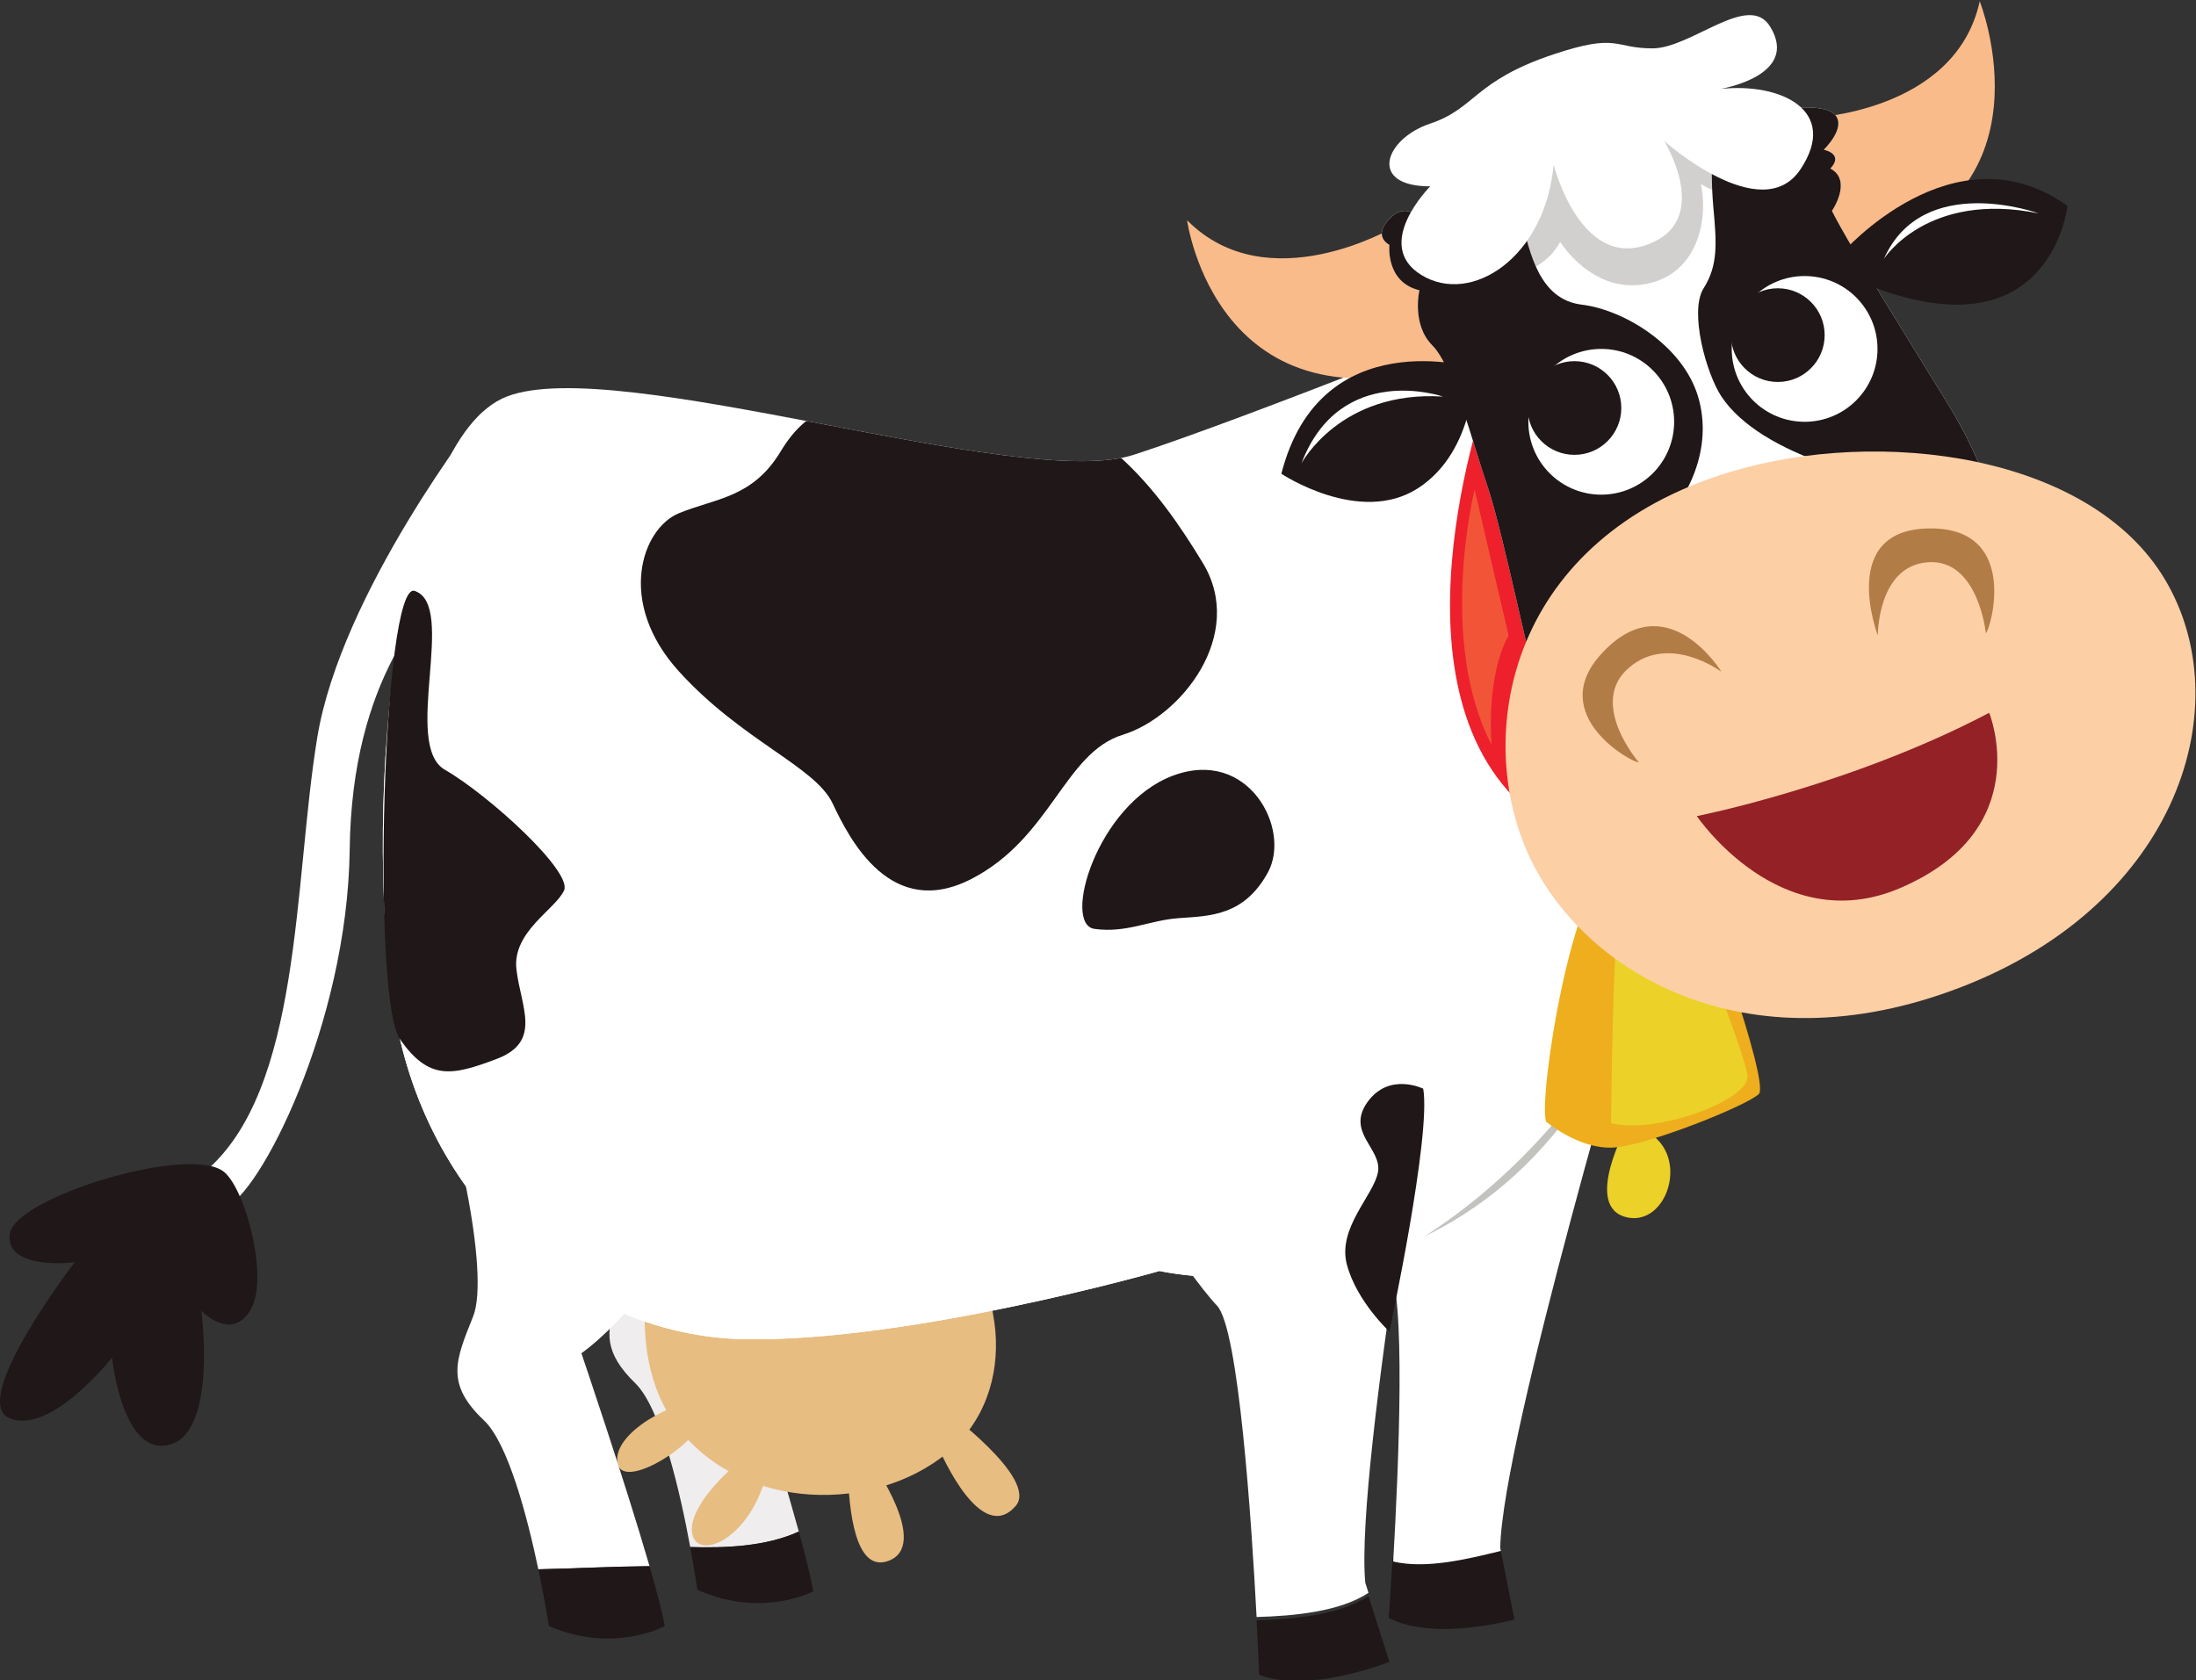 <?xml version="1.0" encoding="UTF-8" standalone="no"?>
<!-- Created with Inkscape (http://www.inkscape.org/) -->

<svg
   xmlns:dc="http://purl.org/dc/elements/1.1/"
   xmlns:cc="http://creativecommons.org/ns#"
   xmlns:rdf="http://www.w3.org/1999/02/22-rdf-syntax-ns#"
   xmlns:svg="http://www.w3.org/2000/svg"
   xmlns="http://www.w3.org/2000/svg"
   xmlns:sodipodi="http://sodipodi.sourceforge.net/DTD/sodipodi-0.dtd"
   xmlns:inkscape="http://www.inkscape.org/namespaces/inkscape"
   version="1.1"
   id="svg2"
   xml:space="preserve"
   width="402.614"
   height="308.111"
   viewBox="0 0 402.614 308.111"
   sodipodi:docname="vaca.svg"
   inkscape:version="0.92+devel unknown"><rect x="0" y="0" width="402.614" height="308.111" fill="#333333" stroke="none"/><defs
     id="defs6"><clipPath
       clipPathUnits="userSpaceOnUse"
       id="clipPath188"><path
         d="m 2145.52,6484.39 c 0,0 -386.63,-156.04 -542.99,-206.62 -156.36,-50.58 -710.323,139.38 -862.217,80.14 -151.891,-59.24 -196.567,-557.36 -156.36,-833.23 40.207,-275.86 254.645,-459.03 482.487,-463.5 227.84,-4.46 571.83,93.82 571.83,93.82 0,0 511.54,-116.15 680.18,460.15 168.64,576.3 70.73,920.94 -172.93,869.24 z"
         id="path186"
         inkscape:connector-curvature="0" /></clipPath><clipPath
       clipPathUnits="userSpaceOnUse"
       id="clipPath224"><path
         d="m 1995.67,6602.46 c 0,0 -17.83,24.57 -41.31,0 -23.47,-24.58 0,-35.75 0,-35.75 0,0 -5.6,-51.37 41.31,-62.54 0,0 -11.17,-46.91 17.87,-75.95 29.04,-29.03 55.84,-136.25 75.95,-194.33 20.1,-58.08 62.54,-265.81 71.48,-285.92 8.93,-20.1 612.04,151.9 623.21,205.51 11.16,53.61 -22.34,129.55 -60.31,192.1 -37.98,62.54 -136.26,218.4 -160.83,267.8 0,0 28.86,41.76 -2.24,58.32 0,0 20.11,18.3 -8.93,25.9 0,0 31.27,29.94 15.63,47.81 -15.63,17.88 -84.88,8.94 -100.51,0 -15.64,-8.93 -131.79,49.68 -232.31,10.32 -100.52,-39.35 -199.49,-95.21 -239.01,-153.27 z"
         id="path222"
         inkscape:connector-curvature="0" /></clipPath><clipPath
       clipPathUnits="userSpaceOnUse"
       id="clipPath248"><path
         d="m 2180.32,6828.8 c -109.94,-36.64 -107.21,-74.45 -169.76,-95.3 -62.54,-20.85 -86.37,-86.37 0,-86.37 0,0 -80.41,-80.42 -11.91,-122.11 68.5,-41.7 169.76,23.83 181.67,151.89 0,0 35.74,-142.96 128.07,-110.2 92.33,32.77 23.83,142.97 23.83,142.97 0,0 134.02,-119.73 187.63,-39.02 53.61,80.71 -26.8,119.43 -110.2,110.49 0,0 110.2,17.87 68.31,85.9 -29.63,48.12 -108.16,-30.09 -161.77,-30.09 -53.61,0 -46.52,21.63 -135.87,-8.16 z"
         id="path246"
         inkscape:connector-curvature="0" /></clipPath><clipPath
       clipPathUnits="userSpaceOnUse"
       id="clipPath260"><path
         d="m 2422.31,6253.99 c 206.83,62.82 495.89,24.57 598.64,-147.42 102.75,-172 20.1,-444.51 -279.22,-560.67 -299.31,-116.15 -527.16,22.34 -598.63,187.63 -71.48,165.3 -22.34,428.88 279.21,520.46 z"
         id="path258"
         inkscape:connector-curvature="0" /></clipPath><clipPath
       clipPathUnits="userSpaceOnUse"
       id="clipPath380"><path
         d="m 6117.66,6673.38 c 0,0 139.5,-14.93 252.9,-185.32 113.4,-170.38 119.45,-295.31 264.76,-305.5 145.31,-10.19 411.71,211.14 30.27,506.13 0,0 -41.62,-85.69 -132.44,-17.58 -90.82,68.11 -70.77,108.98 -43.33,118.06 27.44,9.08 95.55,-38.6 95.55,-38.6 0,0 -52.22,183.91 54.49,222.51 106.71,38.6 70.38,-131.69 70.38,-131.69 0,0 84.01,118.07 133.96,65.85 49.95,-52.22 -90.82,-186.18 -90.82,-186.18 0,0 338.3,-301.19 124.88,-538.84 -213.43,-237.65 -486.34,-44.78 -570.12,107.4 -83.77,152.17 -190.48,383.76 -190.48,383.76 z"
         id="path378"
         inkscape:connector-curvature="0" /></clipPath><clipPath
       clipPathUnits="userSpaceOnUse"
       id="clipPath402"><path
         d="m 4611.65,6706.37 c 0,0 443.44,1.21 602.37,0 158.93,-1.2 544.91,-97.3 613.02,-87.85 68.11,9.45 186.18,73.02 290.62,54.86 104.44,-18.17 304.24,-401.05 240.66,-863.49 -63.57,-462.45 -286.07,-285.36 -431.38,-312.6 -145.31,-27.25 -376.9,-60.4 -535.83,-168.7 -158.93,-108.3 -719.16,-140.28 -879.51,23.29 -160.35,163.57 -146.85,788.42 -106.01,1001.38 40.83,212.96 116.8,352.9 206.06,353.11 z"
         id="path400"
         inkscape:connector-curvature="0" /></clipPath><clipPath
       clipPathUnits="userSpaceOnUse"
       id="clipPath422"><path
         d="m 4221.54,6720.65 c 0,0 -105.75,69.1 -133.95,26.8 -28.2,-42.3 21.15,-91.65 21.15,-91.65 0,0 -72.15,-88.12 41.47,-162.14 0,0 9.75,-345.44 0,-415.94 0,0 -175.42,-123.37 -189.52,-232.64 -14.09,-109.27 172.72,-210.32 408.89,-237.34 81.67,-9.35 393.98,-7.95 419.46,207.99 15.55,131.83 -84.6,195.02 -84.6,195.02 0,0 200.92,432.55 229.12,505.32 0,0 59.92,30.46 74.02,74.52 14.1,44.06 -35.25,68.73 -35.25,68.73 0,0 21.15,66.98 0,81.07 -21.15,14.11 -158.62,-18.34 -169.19,-19.74 -10.58,-1.4 -422.99,93.05 -581.6,0 z"
         id="path420"
         inkscape:connector-curvature="0" /></clipPath><clipPath
       clipPathUnits="userSpaceOnUse"
       id="clipPath588"><path
         d="m 6209.22,2972.38 c 0,0 -386.62,-156.04 -542.98,-206.62 -156.36,-50.58 -710.32,139.38 -862.22,80.14 -151.89,-59.24 -196.57,-557.36 -156.36,-833.23 40.21,-275.87 254.65,-459.03 482.49,-463.5 227.84,-4.47 571.83,93.82 571.83,93.82 0,0 511.54,-116.16 680.18,460.14 168.64,576.31 70.73,920.94 -172.94,869.25 z"
         id="path586"
         inkscape:connector-curvature="0" /></clipPath><clipPath
       clipPathUnits="userSpaceOnUse"
       id="clipPath616"><path
         d="m 6062.88,3001.7 c 0,0 -17.83,24.58 -41.3,0 -23.47,-24.57 0,-35.74 0,-35.74 0,0 -5.6,-51.37 41.3,-62.54 0,0 -11.16,-46.91 17.87,-75.95 29.04,-29.04 55.85,-136.25 75.95,-194.33 20.1,-58.08 62.55,-265.81 71.48,-285.92 8.94,-20.1 612.04,151.9 623.21,205.5 11.17,53.61 -22.34,129.56 -60.31,192.11 -37.97,62.54 -136.26,218.4 -160.83,267.79 0,0 28.86,41.76 -2.23,58.33 0,0 20.1,18.3 -8.94,25.9 0,0 31.28,29.94 15.64,47.81 -15.64,17.87 -84.88,8.94 -100.52,0 -15.63,-8.93 -131.79,49.68 -232.31,10.32 -100.51,-39.36 -199.48,-95.21 -239.01,-153.28 z"
         id="path614"
         inkscape:connector-curvature="0" /></clipPath><clipPath
       clipPathUnits="userSpaceOnUse"
       id="clipPath632"><path
         d="M 0,0 H 7130 V 7301 H 0 Z"
         id="path630"
         inkscape:connector-curvature="0" /></clipPath><clipPath
       clipPathUnits="userSpaceOnUse"
       id="clipPath638"><path
         d="m 6489.53,2653.24 c 206.82,62.82 495.88,24.57 598.64,-147.42 102.75,-172 20.1,-444.52 -279.22,-560.67 -299.32,-116.15 -527.16,22.34 -598.64,187.63 -71.48,165.3 -22.34,428.88 279.22,520.46 z"
         id="path636"
         inkscape:connector-curvature="0" /></clipPath><clipPath
       clipPathUnits="userSpaceOnUse"
       id="clipPath662"><path
         d="m 6247.54,3228.06 c -109.94,-36.65 -107.22,-74.46 -169.76,-95.31 -62.55,-20.85 -86.37,-86.37 0,-86.37 0,0 -80.42,-80.42 -11.92,-122.11 68.5,-41.7 169.77,23.82 181.68,151.89 0,0 35.74,-142.96 128.07,-110.2 92.32,32.77 23.82,142.96 23.82,142.96 0,0 134.03,-119.73 187.64,-39.01 53.61,80.71 -26.81,119.43 -110.2,110.49 0,0 110.2,17.87 68.31,85.9 -29.63,48.12 -108.17,-30.09 -161.78,-30.09 -53.61,0 -46.51,21.63 -135.86,-8.15 z"
         id="path660"
         inkscape:connector-curvature="0" /></clipPath><clipPath
       clipPathUnits="userSpaceOnUse"
       id="clipPath714"><path
         d="m 5210.57,1840.25 c 0,0 -125.33,-33.38 -166.98,-55.12 -41.65,-21.74 -115.59,-48.15 -247.63,-52.11 -132.05,-3.97 -217.87,91.1 -291.15,84.5 -73.29,-6.6 -131.02,-62.14 -181.38,-161.13 -50.36,-98.99 14.58,-254.77 159.05,-318.16 144.46,-63.4 284.92,-5.3 374.46,10.55 89.54,15.84 263.84,-30.63 353.63,127.29 89.78,157.91 160.43,204.84 116.19,256.95 -44.23,52.11 -59.3,123.36 -116.19,107.23 z"
         id="path712"
         inkscape:connector-curvature="0" /></clipPath><clipPath
       clipPathUnits="userSpaceOnUse"
       id="clipPath730"><path
         d="m 5196.54,1586.9 c 0,0 -150.63,160.15 -139.76,224.53 10.87,64.38 292.01,169.14 332.44,159.4 40.43,-9.74 101.53,-270.97 101.53,-270.97 0,0 -51.76,-64.22 -117.73,-100.7 -65.98,-36.47 -137.37,-56.72 -176.48,-12.26 z"
         id="path728"
         inkscape:connector-curvature="0" /></clipPath><clipPath
       clipPathUnits="userSpaceOnUse"
       id="clipPath748"><path
         d="m 5345.97,1677.1 c -84.38,-36.32 -173.1,-92.05 -191.82,-185.04 -21.12,-104.95 133.24,-197.9 325.04,-134.25 191.79,63.64 211.35,196.55 168.65,275.06 -42.7,78.5 -129.29,118.53 -301.87,44.23 z"
         id="path746"
         inkscape:connector-curvature="0" /></clipPath><clipPath
       clipPathUnits="userSpaceOnUse"
       id="clipPath786"><path
         d="m 4504.81,1817.52 c 0,0 -127.97,-7.63 -220.79,-65.21 -92.82,-57.59 -209.46,-118.74 -264.03,30.68 0,0 80.42,90.3 40.49,125.64 -39.93,35.34 -80.95,-77.1 -84.05,-95.99 0,0 -42.71,143.53 -94.2,119.76 -51.5,-23.77 63.38,-138.47 63.38,-138.47 0,0 -93.9,-13.68 -76.66,-40.6 17.24,-26.92 107.48,-7.73 107.48,-7.73 0,0 95.17,-151.1 239.84,-88.42 144.67,62.69 192.8,58.77 192.8,58.77 0,0 203.36,42.15 95.74,101.57 z"
         id="path784"
         inkscape:connector-curvature="0" /></clipPath><clipPath
       clipPathUnits="userSpaceOnUse"
       id="clipPath914"><path
         d="m 1033.92,2952.9 c 0,0 391.4,-143.64 549.3,-189.21 157.89,-45.58 705.52,161.94 859.22,107.57 153.71,-54.37 214.23,-550.81 182.84,-827.82 -31.4,-277.01 -239.89,-466.91 -467.47,-478.64 -227.58,-11.72 -574.54,75.55 -574.54,75.55 0,0 -507.57,-132.4 -694.493,438.24 -186.918,570.63 -100.039,918.21 145.143,874.31 z"
         id="path912"
         inkscape:connector-curvature="0" /></clipPath><clipPath
       clipPathUnits="userSpaceOnUse"
       id="clipPath946"><path
         d="m 1046.17,3102.48 c 0,0 17.04,25.12 41.29,1.31 24.24,-23.81 1.14,-35.72 1.14,-35.72 0,0 7.24,-51.17 -39.29,-63.83 0,0 12.65,-46.53 -15.44,-76.48 -28.1,-29.95 -51.475,-137.96 -69.718,-196.65 -18.246,-58.69 -54.043,-267.67 -62.332,-288.05 -8.289,-20.38 -616.574,132.31 -629.441,185.54 -12.875,53.22 18.195,130.2 54.156,193.92 35.961,63.72 129.227,222.64 152.211,272.79 0,0 -30.18,40.82 0.375,58.37 0,0 -20.676,17.65 8.106,26.17 0,0 11.425,40.58 26.488,58.94 15.055,18.36 40.914,-0.02 56.828,-8.45 15.91,-8.43 130.141,53.85 231.859,17.72 101.719,-36.14 202.418,-88.81 243.768,-145.58 z"
         id="path944"
         inkscape:connector-curvature="0" /></clipPath><clipPath
       clipPathUnits="userSpaceOnUse"
       id="clipPath960"><path
         d="M 630.855,2740.59 C 422.133,2796.79 134.434,2749.35 37.219,2574.17 -60,2398.98 31.289,2129.24 334.156,2022.68 c 302.871,-106.55 526.184,39.13 592.36,206.62 66.172,167.49 8.656,429.37 -295.661,511.29 z"
         id="path958"
         inkscape:connector-curvature="0" /></clipPath></defs><sodipodi:namedview
     pagecolor="#ffffff"
     bordercolor="#666666"
     inkscape:document-rotation="0"
     borderopacity="1"
     objecttolerance="10"
     gridtolerance="10"
     guidetolerance="10"
     inkscape:pageopacity="0"
     inkscape:pageshadow="2"
     inkscape:window-width="1366"
     inkscape:window-height="699"
     id="namedview4"
     showgrid="false"
     fit-margin-top="0"
     fit-margin-left="0"
     fit-margin-right="0"
     fit-margin-bottom="0"
     inkscape:zoom="0.74527617"
     inkscape:cx="142.34678"
     inkscape:cy="58.046644"
     inkscape:window-x="0"
     inkscape:window-y="36"
     inkscape:window-maximized="1"
     inkscape:current-layer="g10" /><g
     id="g10"
     inkscape:groupmode="layer"
     inkscape:label="ink_ext_XXXXXX"
     transform="matrix(1.333,0,0,-1.333,-5.788,920.236)"><g
       id="g1525"
       inkscape:export-xdpi="96"
       inkscape:export-ydpi="96"><path
         d="m 97.181,592.921 c -2.152,-0.536 -4.04,-1.462 -5.699,-2.671 9.606,-2.855 16.922,-10.258 15.758,-19.724 0,0 -8.34,-34.476 -8.935,-42.517 -0.432,-5.836 -4.787,-12.29 -9.192,-16.876 -1.493,-4.04 -1.639,-6.951 2.599,-11.068 3.585,-3.482 6.231,-15.292 7.565,-22.545 4.686,-0.141 10.384,0.039 14.934,2.134 -3.21,11.703 -8.969,29.456 -8.969,29.456 5.414,3.796 13.584,12.916 14.292,20.948 0.708,8.032 9.529,42.388 9.529,42.388 1.99,14.495 -16.04,24.424 -31.882,20.475"
         style="fill:#efeded;fill-opacity:1;fill-rule:nonzero;stroke:none;stroke-width:0.1"
         id="path150"
         inkscape:connector-curvature="0" /><path
         d="m 99.277,477.52 c 0.634,-3.448 0.973,-5.871 0.973,-5.871 8.88,-3.996 15.932,-0.223 15.932,-0.223 -0.283,1.783 -1.015,4.739 -1.971,8.228 -4.55,-2.095 -10.248,-2.275 -14.934,-2.134"
         style="fill:#1f1718;fill-opacity:1;fill-rule:nonzero;stroke:none;stroke-width:0.1"
         id="path152"
         inkscape:connector-curvature="0" /><path
         d="m 195.874,475.975 c -0.283,-4.892 -0.525,-8.198 -0.525,-8.198 6.253,-3.295 17.291,-0.217 17.291,-0.217 l -1.959,9.867 c -4.638,-1.123 -10.29,-2.524 -14.807,-1.452"
         style="fill:#1f1718;fill-opacity:1;fill-rule:nonzero;stroke:none;stroke-width:0.1"
         id="path154"
         inkscape:connector-curvature="0" /><path
         d="m 229.944,556.846 c 0,0 1.039,3.818 -15.413,5.092 -16.453,1.275 -34.794,-19.123 -31.546,-23.528 3.248,-4.406 8.934,-17.985 12.314,-22.396 2.457,-3.206 1.415,-27.465 0.662,-40.48 4.517,-1.072 10.169,0.329 14.807,1.452 l -0.087,0.441 c 0.273,15.231 19.222,78.751 19.263,79.419"
         style="fill:#ffffff;fill-opacity:1;fill-rule:nonzero;stroke:none;stroke-width:0.1"
         id="path156"
         inkscape:connector-curvature="0" /><path
         d="m 95.326,522.771 c 0,0 -6.552,-17.695 2.383,-29.013 8.935,-11.317 26.805,-11.615 36.931,-3.276 10.126,8.339 8.332,25.018 -2.535,33.953 -10.867,8.935 -31.12,5.012 -36.779,-1.664"
         style="fill:#e7bd81;fill-opacity:1;fill-rule:nonzero;stroke:none;stroke-width:0.1"
         id="path158"
         inkscape:connector-curvature="0" /><path
         d="m 134.044,496.588 c 0,0 13.254,-9.68 9.978,-13.432 -4.653,-5.329 -10.038,6.615 -10.871,8.666 -1.936,4.766 0.893,4.766 0.893,4.766"
         style="fill:#e7bd81;fill-opacity:1;fill-rule:nonzero;stroke:none;stroke-width:0.1"
         id="path160"
         inkscape:connector-curvature="0" /><path
         d="m 124.216,489.291 c 0,0 8.257,-11.616 2.234,-13.7 -4.417,-1.529 -5.361,6.701 -5.51,12.657 -0.149,5.957 2.176,3.176 3.276,1.043"
         style="fill:#e7bd81;fill-opacity:1;fill-rule:nonzero;stroke:none;stroke-width:0.1"
         id="path162"
         inkscape:connector-curvature="0" /><path
         d="m 110.368,491.213 c 0.202,2.392 -11.02,-6.269 -10.871,-11.332 0.149,-5.063 9.829,-1.013 10.871,11.332"
         style="fill:#e7bd81;fill-opacity:1;fill-rule:nonzero;stroke:none;stroke-width:0.1"
         id="path164"
         inkscape:connector-curvature="0" /><path
         d="m 100.386,496.988 c -0.744,1.638 -11.168,-2.8 -11.168,-7.431 0,-4.631 9.828,1.326 11.168,4.602 1.341,3.276 0,2.829 0,2.829"
         style="fill:#e7bd81;fill-opacity:1;fill-rule:nonzero;stroke:none;stroke-width:0.1"
         id="path166"
         inkscape:connector-curvature="0" /><path
         d="m 139.965,484.331 c -0.013,0.004 -0.022,0.013 -0.035,0.017 -0.091,0.021 -0.118,0.025 0.035,-0.017"
         style="fill:#fccfa5;fill-opacity:1;fill-rule:nonzero;stroke:none;stroke-width:0.1"
         id="path178"
         inkscape:connector-curvature="0" /><path
         d="m 214.552,648.439 c 0,0 -38.663,-15.604 -54.299,-20.662 -15.636,-5.058 -71.032,13.938 -86.222,8.014 -15.189,-5.924 -19.657,-55.736 -15.636,-83.323 4.021,-27.586 25.465,-45.903 48.249,-46.35 22.784,-0.446 57.183,9.382 57.183,9.382 0,0 51.154,-11.615 68.018,46.015 16.864,57.63 7.073,92.094 -17.293,86.924"
         style="fill:#ffffff;fill-opacity:1;fill-rule:nonzero;stroke:none;stroke-width:0.1"
         id="path180"
         inkscape:connector-curvature="0" /><g
         transform="scale(0.1)"
         id="g182"><g
           id="g184"
           clip-path="url(#clipPath188)"><path
             d="m 1394.05,6357.91 c -185.42,12.21 -238.26,-11.44 -276.98,-75.55 -38.72,-64.11 -89.35,-64.11 -139.98,-84.95 -50.633,-20.85 -86.371,-122.11 0,-217.42 86.37,-95.31 187.63,-131.05 211.46,-181.68 23.83,-50.63 80.41,-160.6 190.61,-104.13 110.2,56.48 128.07,173.67 208.48,198.47 80.42,24.8 169.77,137.97 110.2,236.25 -59.57,98.29 -147.45,218.72 -303.79,229.01"
             style="fill:#1f1718;fill-opacity:1;fill-rule:nonzero;stroke:none"
             id="path190"
             inkscape:connector-curvature="0" /><path
             d="m 1548.92,5625.57 c -45.06,6.01 2.98,171.13 107.22,210.65 104.24,39.53 163.81,-73.4 131.05,-133.09 -32.76,-59.69 -79.7,-59.69 -121.75,-62.67 -42.06,-2.98 -71.84,-20.85 -116.52,-14.89"
             style="fill:#1f1718;fill-opacity:1;fill-rule:nonzero;stroke:none"
             id="path192"
             inkscape:connector-curvature="0" /><path
             d="m 570.93,5970.79 c 0,0 -13.047,-311.15 160.449,-467.85 173.496,-156.71 297.951,-192.83 430.441,-186.41 132.5,6.42 369.23,61.84 384.13,79.71 14.89,17.87 243.8,17.05 347.72,-29.78 103.92,-46.83 321.91,56.81 403.62,184.87 81.72,128.06 -18.52,-358.54 -504.17,-515.46 -485.64,-156.92 -1064.944,-105.06 -1222.19,122.11 -157.242,227.17 -130.211,732.07 0,812.81"
             style="fill:#ffffff;fill-opacity:1;fill-rule:nonzero;stroke:none"
             id="path194"
             inkscape:connector-curvature="0" /><path
             d="m 2002.35,5202.34 c 0,0 168.27,51.44 265.53,279.03 0,0 -84.62,-162.44 -265.53,-279.03"
             style="fill:#c2c2bf;fill-opacity:1;fill-rule:nonzero;stroke:none"
             id="path196"
             inkscape:connector-curvature="0" /></g></g><path
         d="m 209.395,637.802 c 0,0 -15.002,-40.101 4.021,-57.971 l 6.478,26.805 -10.499,31.166"
         style="fill:#ed202c;fill-opacity:1;fill-rule:nonzero;stroke:none;stroke-width:0.1"
         id="path198"
         inkscape:connector-curvature="0" /><path
         d="m 211.835,602.932 c 0,0 -3.773,16.131 -4.672,20.085 0,0 -5.155,-20.7 2.336,-35.144 0,0 -0.865,9.232 2.336,15.059"
         style="fill:#f25438;fill-opacity:1;fill-rule:nonzero;stroke:none;stroke-width:0.1"
         id="path200"
         inkscape:connector-curvature="0" /><path
         d="m 228.159,535.518 c 0,0 -6.255,-11.307 0,-12.647 6.254,-1.34 9.381,11.222 0,12.647"
         style="fill:#ebd128;fill-opacity:1;fill-rule:nonzero;stroke:none;stroke-width:0.1"
         id="path202"
         inkscape:connector-curvature="0" /><path
         d="m 226.148,570.896 c -5.361,-0.67 -10.275,-31.495 -9.158,-34.846 0,0 4.467,-3.797 9.158,-3.574 4.691,0.224 18.54,5.808 20.104,7.372 1.563,1.563 -8.306,29.261 -9.738,31.048 -1.431,1.787 -10.366,0 -10.366,0"
         style="fill:#eeae1d;fill-opacity:1;fill-rule:nonzero;stroke:none;stroke-width:0.1"
         id="path204"
         inkscape:connector-curvature="0" /><path
         d="m 225.925,535.827 c 0,0 0.223,29.708 1.564,33.282 0,0 4.526,0.695 7.371,0 0,0 9.575,-23.486 9.828,-26.804 0.253,-3.319 -12.509,-8.042 -18.763,-6.478"
         style="fill:#ebd128;fill-opacity:1;fill-rule:nonzero;stroke:none;stroke-width:0.1"
         id="path206"
         inkscape:connector-curvature="0" /><path
         d="m 196.023,659.088 c 0,0 -17.305,-10.24 -28.408,0.962 0,0 4.03,-30.183 37.09,-19.461 0,0 2.44,20.565 -8.682,18.499"
         style="fill:#fabb8a;fill-opacity:1;fill-rule:nonzero;stroke:none;stroke-width:0.1"
         id="path208"
         inkscape:connector-curvature="0" /><path
         d="m 193.164,656.076 c 0,0 -14.445,-7.446 -23.38,0 0,0 7.148,-15.636 27.102,-12.509 0,0 -1.638,3.468 0,5.382 0,0 -4.648,5.11 -3.722,7.127"
         style="fill:#fabb8a;fill-opacity:1;fill-rule:nonzero;stroke:none;stroke-width:0.1"
         id="path210"
         inkscape:connector-curvature="0" /><path
         d="m 253.183,674.109 c 0,0 20.097,0.656 23.448,16.068 0,0 10.838,-27.192 -17.03,-34.705 0,0 -16.91,14.408 -6.418,18.637"
         style="fill:#fabb8a;fill-opacity:1;fill-rule:nonzero;stroke:none;stroke-width:0.1"
         id="path212"
         inkscape:connector-curvature="0" /><path
         d="m 258.857,672.825 c 0,0 11.296,1.419 16.955,12.885 0,0 4.169,-14.892 -14.42,-23.231 0,0 -0.578,3.574 -2.535,4.766 0,0 1.765,1.755 -0.469,2.515 0,0 1.279,1.137 0.469,3.065"
         style="fill:#fabb8a;fill-opacity:1;fill-rule:nonzero;stroke:none;stroke-width:0.1"
         id="path214"
         inkscape:connector-curvature="0" /><path
         d="m 199.567,660.246 c 0,0 -1.783,2.457 -4.131,0 -2.347,-2.458 0,-3.575 0,-3.575 0,0 -0.56,-5.137 4.131,-6.254 0,0 -1.117,-4.691 1.787,-7.595 2.904,-2.903 5.584,-13.625 7.595,-19.433 2.01,-5.808 6.254,-26.581 7.148,-28.592 0.893,-2.01 61.204,15.19 62.321,20.551 1.116,5.361 -2.234,12.955 -6.031,19.21 -3.798,6.254 -13.626,21.84 -16.083,26.78 0,0 2.886,4.176 -0.224,5.832 0,0 2.011,1.83 -0.893,2.59 0,0 3.127,2.994 1.563,4.781 -1.563,1.788 -8.488,0.894 -10.051,0 -1.564,-0.893 -13.179,4.968 -23.231,1.032 -10.052,-3.935 -19.949,-9.521 -23.901,-15.327"
         style="fill:#ffffff;fill-opacity:1;fill-rule:nonzero;stroke:none;stroke-width:0.1"
         id="path216"
         inkscape:connector-curvature="0" /><g
         transform="scale(0.1)"
         id="g218"><g
           id="g220"
           clip-path="url(#clipPath224)"><path
             d="m 2037.77,6512.75 c 0,0 117.24,-7.82 151.49,58.07 0,0 43.18,-70.82 116.15,-58.31 72.97,12.51 87.86,88.45 77.44,137.6 0,0 89.35,-54.21 137,20.55 47.65,74.75 -183.16,79.22 -229.33,80.71 -46.16,1.49 -226.1,-77.01 -252.75,-238.62"
             style="fill:#d2d0ce;fill-opacity:1;fill-rule:nonzero;stroke:none"
             id="path226"
             inkscape:connector-curvature="0" /><path
             d="m 2411.14,6755.61 c -13.65,-16.15 -15.63,-88.38 -11.17,-137.52 4.47,-49.14 6.71,-79.38 -13.4,-111.17 -20.1,-31.79 3.51,-117.19 24.57,-149.01 53.05,-80.14 216.92,-125.3 357.4,-134.92 140.48,-9.63 64.57,51.2 17.76,134.92 -46.8,83.72 -145.39,358.47 -197.73,423.24 -52.34,64.78 -122.48,39.46 -177.43,-25.54"
             style="fill:#1f1718;fill-opacity:1;fill-rule:nonzero;stroke:none"
             id="path228"
             inkscape:connector-curvature="0" /><path
             d="m 1993.42,6626.38 c 55.35,-5.86 131.81,19.07 142.97,-25.88 11.17,-44.95 24.29,-109.09 82.51,-116.11 58.22,-7.02 139,-56.07 160.04,-126.48 21.03,-70.41 -12.46,-141.89 -60.49,-186.56 -48.03,-44.68 -145.94,-163.25 -172.93,-164.28 -27,-1.02 -89.54,278.29 -138.68,350.84 -49.14,72.55 -183.56,286.47 -13.42,268.47"
             style="fill:#1f1718;fill-opacity:1;fill-rule:nonzero;stroke:none"
             id="path230"
             inkscape:connector-curvature="0" /></g></g><path
         d="m 234.602,632.324 c 0,-5.537 -4.488,-10.025 -10.025,-10.025 -5.537,0 -10.025,4.488 -10.025,10.025 0,5.537 4.488,10.025 10.025,10.025 5.537,0 10.025,-4.488 10.025,-10.025"
         style="fill:#ffffff;fill-opacity:1;fill-rule:nonzero;stroke:none;stroke-width:0.1"
         id="path232"
         inkscape:connector-curvature="0" /><path
         d="m 227.335,634.222 c 0,-3.559 -2.886,-6.445 -6.445,-6.445 -3.559,0 -6.445,2.886 -6.445,6.445 0,3.559 2.886,6.444 6.445,6.444 3.559,0 6.445,-2.885 6.445,-6.444"
         style="fill:#1f1718;fill-opacity:1;fill-rule:nonzero;stroke:none;stroke-width:0.1"
         id="path234"
         inkscape:connector-curvature="0" /><path
         d="m 262.572,642.349 c 0,-5.536 -4.488,-10.025 -10.025,-10.025 -5.537,0 -10.025,4.489 -10.025,10.025 0,5.537 4.488,10.026 10.025,10.026 5.537,0 10.025,-4.489 10.025,-10.026"
         style="fill:#ffffff;fill-opacity:1;fill-rule:nonzero;stroke:none;stroke-width:0.1"
         id="path236"
         inkscape:connector-curvature="0" /><path
         d="m 255.305,644.247 c 0,-3.559 -2.886,-6.445 -6.445,-6.445 -3.559,0 -6.445,2.886 -6.445,6.445 0,3.56 2.886,6.445 6.445,6.445 3.559,0 6.445,-2.885 6.445,-6.445"
         style="fill:#1f1718;fill-opacity:1;fill-rule:nonzero;stroke:none;stroke-width:0.1"
         id="path238"
         inkscape:connector-curvature="0" /><path
         d="m 218.032,682.88 c -10.994,-3.664 -10.721,-7.445 -16.976,-9.53 -6.254,-2.085 -8.637,-8.637 0,-8.637 0,0 -8.041,-8.042 -1.191,-12.211 6.85,-4.17 16.976,2.383 18.167,15.189 0,0 3.574,-14.296 12.807,-11.02 9.233,3.277 2.383,14.297 2.383,14.297 0,0 13.402,-11.973 18.763,-3.902 5.361,8.071 -2.68,11.943 -11.02,11.049 0,0 11.02,1.787 6.831,8.59 -2.963,4.812 -10.816,-3.009 -16.177,-3.009 -5.361,0 -4.652,2.163 -13.587,-0.816"
         style="fill:#ffffff;fill-opacity:1;fill-rule:nonzero;stroke:none;stroke-width:0.1"
         id="path240"
         inkscape:connector-curvature="0" /><path
         d="m 242.231,625.399 c 20.683,6.282 49.589,2.457 59.864,-14.742 10.275,-17.2 2.01,-44.451 -27.922,-56.067 -29.931,-11.615 -52.716,2.234 -59.863,18.763 -7.148,16.53 -2.234,42.888 27.921,52.046"
         style="fill:#fccfa5;fill-opacity:1;fill-rule:nonzero;stroke:none;stroke-width:0.1"
         id="path252"
         inkscape:connector-curvature="0" /><path
         d="m 237.726,578.078 c 0,0 21.131,4.168 40.207,14.21 0,0 6.601,-16.065 -12.285,-24.124 -16.489,-7.036 -27.922,9.914 -27.922,9.914"
         style="fill:#932126;fill-opacity:1;fill-rule:nonzero;stroke:none;stroke-width:0.1"
         id="path266"
         inkscape:connector-curvature="0" /><path
         d="m 241.114,597.924 c 0,0 -7.537,12.318 -16.537,2.458 -7.747,-8.489 4.489,-15.115 5.152,-14.892 0,0 -6.984,8.087 -1.394,12.956 5.589,4.868 12.779,-0.522 12.779,-0.522"
         style="fill:#b27c46;fill-opacity:1;fill-rule:nonzero;stroke:none;stroke-width:0.1"
         id="path270"
         inkscape:connector-curvature="0" /><path
         d="m 262.614,602.932 c 0,0 -5.663,14.826 7.396,14.724 12.229,-0.096 8.05,-14.105 7.463,-14.4 0,0 -1.041,10.257 -7.98,9.745 -6.938,-0.513 -6.879,-10.069 -6.879,-10.069"
         style="fill:#b27c46;fill-opacity:1;fill-rule:nonzero;stroke:none;stroke-width:0.1"
         id="path274"
         inkscape:connector-curvature="0" /><path
         d="m 257.644,655.472 c 0,0 15.413,17.729 31.049,6.56 0,0 -2.196,-21.021 -27.699,-10.781 l -3.35,4.221"
         style="fill:#1f1718;fill-opacity:1;fill-rule:nonzero;stroke:none;stroke-width:0.1"
         id="path276"
         inkscape:connector-curvature="0" /><path
         d="m 263.452,654.736 c 0,0 5.956,9.381 21.294,6.254 0,0 -15.933,5.808 -21.294,-6.254"
         style="fill:#ffffff;fill-opacity:1;fill-rule:nonzero;stroke:none;stroke-width:0.1"
         id="path278"
         inkscape:connector-curvature="0" /><path
         d="m 207.162,639.737 c 0,0 -21.221,6.436 -26.582,-14.561 0,0 10.737,-7.159 18.764,-2.01 8.026,5.148 7.818,16.571 7.818,16.571"
         style="fill:#1f1718;fill-opacity:1;fill-rule:nonzero;stroke:none;stroke-width:0.1"
         id="path280"
         inkscape:connector-curvature="0" /><path
         d="m 183.335,626.591 c 0,0 5.329,10.093 19.476,9.2 0,0 -14.115,4.875 -19.476,-9.2"
         style="fill:#ffffff;fill-opacity:1;fill-rule:nonzero;stroke:none;stroke-width:0.1"
         id="path282"
         inkscape:connector-curvature="0" /><path
         d="m 70.392,633.364 c 0,0 -19.145,-24.48 -22.421,-44.516 -3.277,-20.036 -2.085,-48.485 -15.488,-59.725 0,0 -2.085,-6.363 2.68,-4.93 4.765,1.433 16.977,25.283 17.274,49.247 0.298,23.963 10.722,33.196 13.998,38.259 3.276,5.063 14.761,29.033 3.955,21.665"
         style="fill:#ffffff;fill-opacity:1;fill-rule:nonzero;stroke:none;stroke-width:0.1"
         id="path284"
         inkscape:connector-curvature="0" /><path
         d="m 35.164,529.123 c -4.67,3.858 -28.89,-3.497 -29.485,-8.56 -0.596,-5.063 8.935,-3.872 8.935,-3.872 0,0 -14.647,-19.061 -8.962,-21.444 5.686,-2.382 14.101,8.34 14.101,8.34 0,0 1.413,-13.803 7.966,-11.965 6.552,1.838 4.311,18.416 4.311,18.416 0,0 4.028,-4.27 6.709,0 2.68,4.271 -0.596,16.624 -3.574,19.085"
         style="fill:#1f1718;fill-opacity:1;fill-rule:nonzero;stroke:none;stroke-width:0.1"
         id="path286"
         inkscape:connector-curvature="0" /><path
         d="m 186.273,560.472 c -17.166,-0.595 -37.635,-19.647 -33.763,-23.826 3.872,-4.179 15.204,-21.742 19.213,-25.911 2.99,-3.111 4.749,-29.585 5.45,-42.838 5.089,0.142 11.464,0.72 15.389,3.33 l -0.441,1.385 c -1.489,15.785 10.722,83.691 10.687,84.386 0,0 0.631,4.07 -16.535,3.474"
         style="fill:#ffffff;fill-opacity:1;fill-rule:nonzero;stroke:none;stroke-width:0.1"
         id="path288"
         inkscape:connector-curvature="0" /><path
         d="m 177.527,459.95 c 6.851,-2.68 17.909,1.787 17.909,1.787 l -2.874,9.039 c -3.925,-2.61 -10.3,-3.188 -15.389,-3.33 0.238,-4.513 0.354,-7.496 0.354,-7.496"
         style="fill:#1f1718;fill-opacity:1;fill-rule:nonzero;stroke:none;stroke-width:0.1"
         id="path290"
         inkscape:connector-curvature="0" /><path
         d="m 200.091,540.578 c 0,0 -4.694,2.322 -7.672,-1.847 -2.978,-4.17 2.011,-6.41 1.452,-9.608 -0.558,-3.199 -5.618,-7.69 -4.279,-12.741 1.338,-5.052 5.844,-9.219 5.844,-9.219 0,0 5.775,26.924 4.655,33.415"
         style="fill:#1f1718;fill-opacity:1;fill-rule:nonzero;stroke:none;stroke-width:0.1"
         id="path292"
         inkscape:connector-curvature="0" /><path
         d="m 91.482,587.57 c -5.13,1.524 -10.912,1.754 -16.408,0.303 -15.785,-4.17 -17.453,-28.691 -12.807,-39.612 4.646,-10.921 9.53,-33.059 7.148,-39.016 -2.382,-5.956 -3.871,-9.232 1.49,-14.295 3.322,-3.138 5.957,-13.251 7.482,-20.49 5.097,0.119 10.213,0.383 15.29,0.431 -3.375,11.658 -9.369,29.291 -9.369,29.291 1.47,1.062 3.142,2.537 4.806,4.27 4.405,4.587 8.759,11.04 9.192,16.876 0.596,8.042 8.935,42.518 8.935,42.518 1.164,9.466 -6.152,16.869 -15.758,19.724"
         style="fill:#ffffff;fill-opacity:1;fill-rule:nonzero;stroke:none;stroke-width:0.1"
         id="path294"
         inkscape:connector-curvature="0" /><path
         d="m 61.373,609.058 c 5.925,-1.962 -1.787,-21.195 4.17,-24.615 5.957,-3.42 17.572,-13.989 16.38,-16.597 -1.191,-2.608 -7.148,-5.686 -6.552,-10.848 0.595,-5.163 3.574,-9.928 -2.681,-12.311 -6.254,-2.382 -9.375,-2.962 -13.336,2.697 -3.961,5.659 -2.36,63.124 2.018,61.674"
         style="fill:#1f1718;fill-opacity:1;fill-rule:nonzero;stroke:none;stroke-width:0.1"
         id="path296"
         inkscape:connector-curvature="0" /><path
         d="m 79.839,466.656 c 8.935,-3.872 15.934,0 15.934,0 -0.309,1.784 -1.087,4.745 -2.097,8.235 -5.077,-0.048 -10.193,-0.312 -15.29,-0.431 0.935,-4.442 1.453,-7.804 1.453,-7.804"
         style="fill:#1f1718;fill-opacity:1;fill-rule:nonzero;stroke:none;stroke-width:0.1"
         id="path298"
         inkscape:connector-curvature="0" /></g></g></svg>